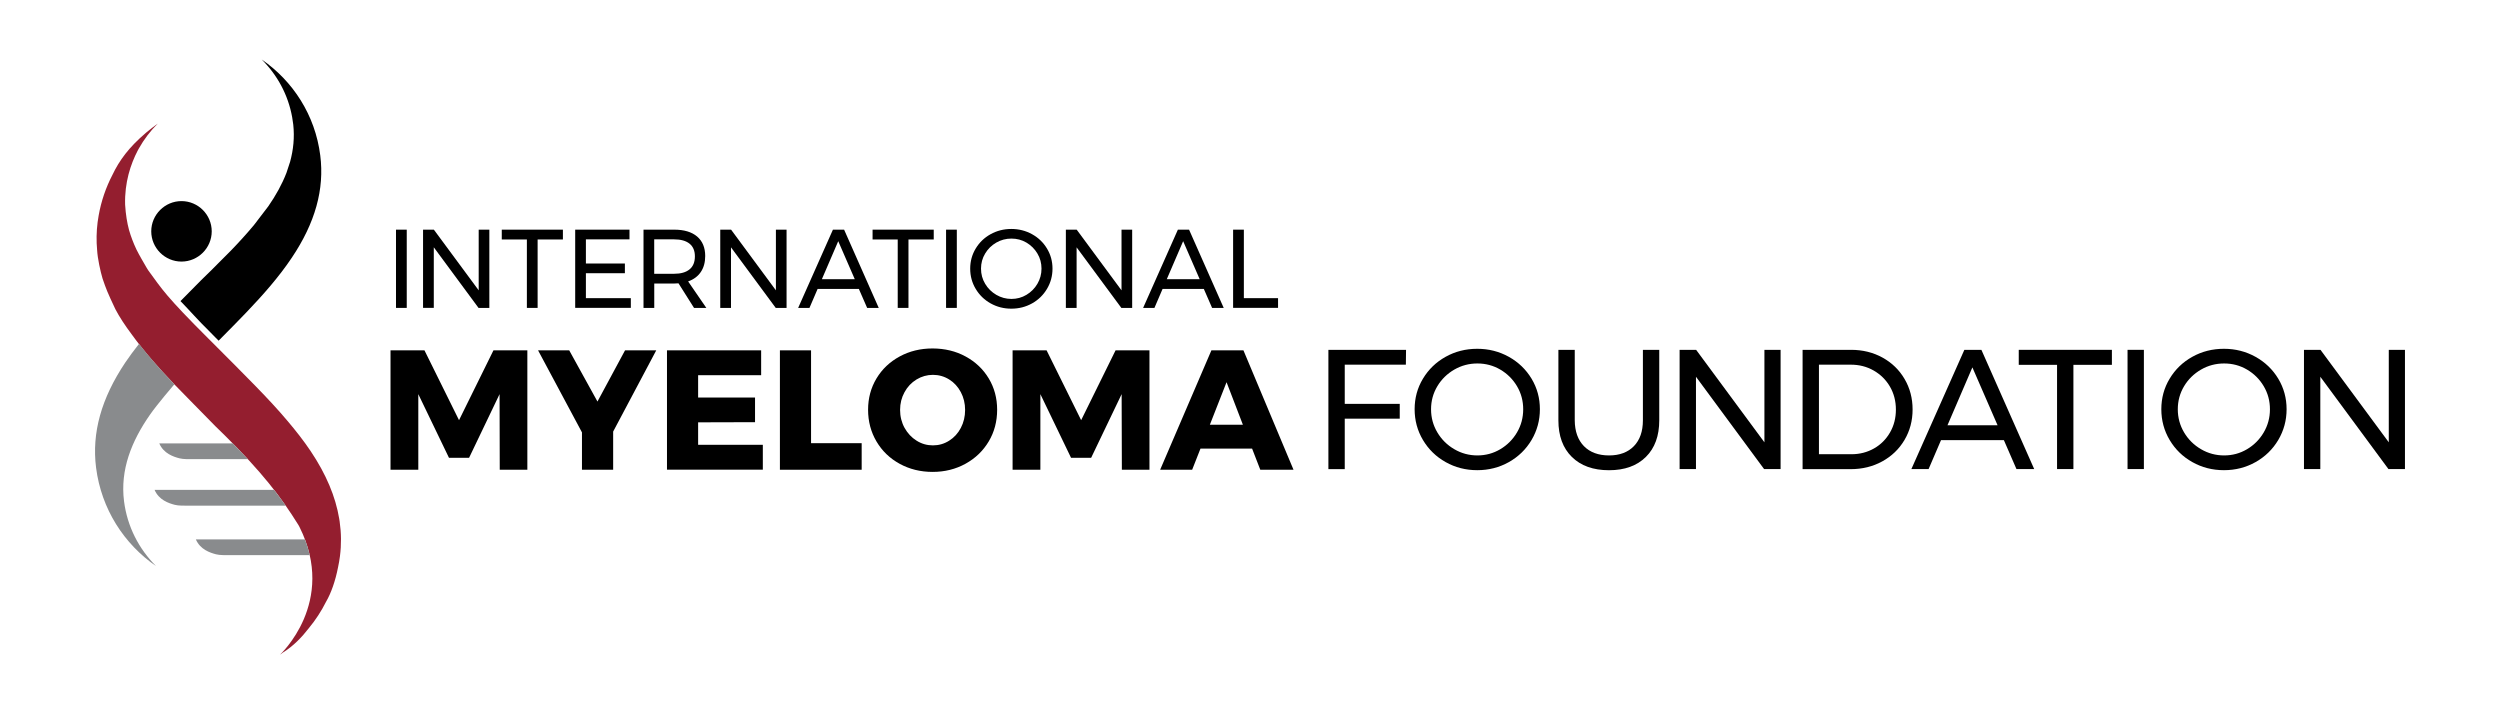 <svg width="168" height="48" viewBox="0 0 168 48" fill="none" xmlns="http://www.w3.org/2000/svg">
<path d="M26.611 15.433H27.333V20.691H26.611V15.433Z" fill="black"/>
<path d="M32.884 15.433V20.691H32.157L29.151 16.618V20.688H28.429V15.433H29.156L32.168 19.511V15.433H32.884Z" fill="black"/>
<path d="M33.719 15.433H37.827V16.093H36.128V20.691H35.406V16.093H33.719V15.433Z" fill="black"/>
<path d="M38.653 15.433H42.302V16.085H39.372V17.708H41.992V18.36H39.372V20.036H42.392V20.688H38.653V15.433Z" fill="black"/>
<path d="M46.639 20.691L45.595 19.039C45.474 19.047 45.378 19.053 45.303 19.053H43.966V20.691H43.244V15.433H45.303C45.969 15.433 46.482 15.586 46.845 15.893C47.207 16.201 47.39 16.639 47.39 17.204C47.39 17.63 47.291 17.986 47.094 18.279C46.897 18.569 46.613 18.781 46.242 18.911L47.465 20.691H46.639ZM45.3 18.398C45.752 18.398 46.097 18.299 46.337 18.102C46.578 17.905 46.697 17.613 46.697 17.227C46.697 16.85 46.575 16.566 46.337 16.375C46.1 16.183 45.752 16.085 45.3 16.085H43.963V18.398H45.3Z" fill="black"/>
<path d="M52.857 15.433V20.691H52.129L49.123 16.621V20.691H48.401V15.433H49.129L52.141 19.511V15.433H52.857Z" fill="black"/>
<path d="M58.272 20.691L57.715 19.416H54.944L54.396 20.691H53.636L55.973 15.433H56.724L59.051 20.691H58.272ZM55.231 18.76H57.44L56.33 16.207L55.231 18.76Z" fill="black"/>
<path d="M62.747 15.433V16.093H61.049V20.691H60.327V16.093H58.637V15.433H62.747Z" fill="black"/>
<path d="M63.576 15.433H64.298V20.691H63.576V15.433Z" fill="black"/>
<path d="M69.357 15.74C69.78 15.975 70.113 16.296 70.359 16.705C70.606 17.114 70.728 17.563 70.728 18.053C70.728 18.543 70.606 18.995 70.359 19.41C70.113 19.824 69.78 20.149 69.357 20.387C68.933 20.624 68.469 20.743 67.962 20.743C67.455 20.743 66.991 20.624 66.568 20.387C66.145 20.149 65.811 19.824 65.565 19.41C65.319 18.998 65.197 18.546 65.197 18.053C65.197 17.563 65.319 17.114 65.565 16.705C65.811 16.296 66.142 15.975 66.565 15.74C66.988 15.505 67.452 15.386 67.962 15.386C68.467 15.386 68.933 15.505 69.357 15.74ZM66.951 16.302C66.638 16.482 66.388 16.726 66.203 17.036C66.017 17.343 65.924 17.682 65.924 18.053C65.924 18.424 66.017 18.763 66.203 19.073C66.388 19.384 66.638 19.63 66.951 19.813C67.264 19.995 67.603 20.088 67.968 20.088C68.333 20.088 68.669 19.998 68.977 19.813C69.284 19.63 69.531 19.384 69.713 19.073C69.896 18.763 69.989 18.421 69.989 18.053C69.989 17.682 69.899 17.343 69.713 17.036C69.531 16.728 69.284 16.485 68.977 16.302C68.669 16.12 68.333 16.033 67.968 16.033C67.603 16.033 67.264 16.122 66.951 16.302Z" fill="black"/>
<path d="M76.082 15.433V20.691H75.354L72.348 16.621V20.691H71.626V15.433H72.354L75.366 19.511V15.433H76.082Z" fill="black"/>
<path d="M81.453 20.691L80.897 19.416H78.125L77.578 20.691H76.818L79.154 15.433H79.905L82.233 20.691H81.453ZM78.409 18.76H80.618L79.508 16.207L78.409 18.76Z" fill="black"/>
<path d="M82.865 15.433H83.587V20.036H85.885V20.688H82.865V15.433Z" fill="black"/>
<path d="M28.524 23.543L30.846 28.236L33.16 23.543H35.438V31.567H33.583L33.571 26.486L31.522 30.764H30.171L28.11 26.486V31.567H26.243V23.543H28.524Z" fill="black"/>
<path d="M44.1 23.543L41.204 29.002V31.564H39.108V29.057L36.157 23.541H38.25L40.149 26.984L42.004 23.541H44.1V23.543Z" fill="black"/>
<path d="M44.821 23.543H51.149V25.213H46.914V26.712H50.738V28.37L46.914 28.381V29.892H51.262V31.561H44.821V23.543Z" fill="black"/>
<path d="M52.407 23.543H54.503V29.782H57.904V31.567H52.41V23.543H52.407Z" fill="black"/>
<path d="M64.887 23.955C65.548 24.314 66.066 24.804 66.443 25.43C66.82 26.057 67.008 26.758 67.008 27.535C67.008 28.32 66.82 29.031 66.443 29.663C66.066 30.295 65.548 30.796 64.887 31.161C64.226 31.527 63.489 31.712 62.672 31.712C61.855 31.712 61.118 31.529 60.457 31.167C59.796 30.805 59.278 30.306 58.901 29.669C58.524 29.031 58.335 28.32 58.335 27.535C58.335 26.758 58.524 26.057 58.901 25.43C59.278 24.804 59.796 24.314 60.457 23.955C61.118 23.596 61.855 23.416 62.672 23.416C63.489 23.419 64.229 23.596 64.887 23.955ZM61.591 25.5C61.252 25.706 60.982 25.99 60.785 26.352C60.585 26.715 60.486 27.112 60.486 27.547C60.486 27.99 60.588 28.393 60.788 28.755C60.991 29.118 61.26 29.405 61.594 29.613C61.93 29.825 62.295 29.929 62.692 29.929C63.089 29.929 63.452 29.825 63.785 29.613C64.116 29.405 64.379 29.118 64.568 28.755C64.759 28.393 64.855 27.99 64.855 27.547C64.855 27.112 64.759 26.712 64.568 26.352C64.376 25.99 64.116 25.706 63.785 25.5C63.455 25.294 63.089 25.19 62.692 25.19C62.298 25.19 61.933 25.294 61.591 25.5Z" fill="black"/>
<path d="M70.331 23.543L72.653 28.236L74.966 23.543H77.244V31.567H75.389L75.374 26.486L73.325 30.764H71.974L69.913 26.486V31.567H68.046V23.543H70.331Z" fill="black"/>
<path d="M84.691 31.564L84.14 30.144H80.673L80.114 31.564H77.963L81.407 23.541H83.558L86.923 31.564H84.691ZM81.302 28.544H83.523L82.424 25.683L81.302 28.544Z" fill="black"/>
<path d="M89.268 23.509H94.486L94.474 24.506H90.367V27.138H94.063V28.135H90.367V31.524H89.268V23.509Z" fill="black"/>
<path d="M101.394 23.978C102.037 24.338 102.547 24.828 102.921 25.448C103.295 26.071 103.481 26.755 103.481 27.5C103.481 28.248 103.292 28.938 102.921 29.567C102.547 30.196 102.037 30.692 101.394 31.054C100.75 31.416 100.04 31.596 99.272 31.596C98.501 31.596 97.793 31.416 97.15 31.054C96.504 30.692 95.996 30.196 95.622 29.567C95.248 28.938 95.063 28.248 95.063 27.5C95.063 26.752 95.248 26.068 95.622 25.448C95.996 24.825 96.504 24.335 97.144 23.978C97.785 23.619 98.495 23.439 99.272 23.439C100.04 23.439 100.747 23.619 101.394 23.978ZM97.73 24.836C97.254 25.112 96.872 25.483 96.591 25.952C96.309 26.422 96.167 26.938 96.167 27.503C96.167 28.068 96.309 28.587 96.591 29.06C96.872 29.532 97.251 29.909 97.73 30.187C98.205 30.466 98.724 30.605 99.281 30.605C99.837 30.605 100.35 30.466 100.82 30.187C101.289 29.909 101.663 29.532 101.942 29.06C102.22 28.587 102.359 28.068 102.359 27.503C102.359 26.938 102.22 26.422 101.942 25.952C101.663 25.483 101.289 25.112 100.82 24.836C100.35 24.561 99.837 24.425 99.281 24.425C98.724 24.425 98.208 24.561 97.73 24.836Z" fill="black"/>
<path d="M106.441 29.982C106.849 30.396 107.412 30.605 108.128 30.605C108.838 30.605 109.394 30.396 109.797 29.982C110.2 29.567 110.403 28.987 110.403 28.248V23.509H111.502V28.245C111.502 29.292 111.203 30.112 110.603 30.706C110.003 31.3 109.18 31.599 108.125 31.599C107.064 31.599 106.232 31.3 105.629 30.706C105.026 30.112 104.724 29.292 104.724 28.245V23.509H105.823V28.245C105.829 28.987 106.035 29.564 106.441 29.982Z" fill="black"/>
<path d="M118.569 23.509H119.656V31.521H118.546L113.969 25.317V31.521H112.87V23.509H113.98L118.569 29.724V23.509Z" fill="black"/>
<path d="M126.506 24.03C127.135 24.378 127.631 24.857 127.987 25.468C128.346 26.08 128.526 26.761 128.526 27.518C128.526 28.271 128.344 28.955 127.981 29.567C127.619 30.179 127.12 30.657 126.488 31.005C125.856 31.353 125.146 31.527 124.361 31.527H121.134V23.509H124.395C125.172 23.509 125.877 23.683 126.506 24.03ZM125.935 30.135C126.39 29.877 126.746 29.518 127.01 29.06C127.274 28.602 127.404 28.091 127.404 27.526C127.404 26.955 127.271 26.439 127.004 25.981C126.738 25.523 126.372 25.164 125.912 24.9C125.451 24.636 124.938 24.506 124.372 24.506H122.233V30.524H124.419C124.975 30.524 125.48 30.393 125.935 30.135Z" fill="black"/>
<path d="M135.506 31.521L134.66 29.576H130.437L129.602 31.521H128.445L132.005 23.509H133.15L136.698 31.521H135.506ZM130.871 28.578H134.237L132.544 24.688L130.871 28.578Z" fill="black"/>
<path d="M135.657 23.509H141.919V24.517H139.333V31.521H138.234V24.517H135.66V23.509H135.657Z" fill="black"/>
<path d="M142.971 23.509H144.069V31.521H142.971V23.509Z" fill="black"/>
<path d="M151.571 23.978C152.215 24.338 152.725 24.828 153.099 25.448C153.473 26.071 153.659 26.755 153.659 27.5C153.659 28.248 153.47 28.938 153.099 29.567C152.725 30.196 152.215 30.692 151.571 31.054C150.928 31.416 150.218 31.596 149.45 31.596C148.678 31.596 147.971 31.416 147.328 31.054C146.681 30.692 146.174 30.196 145.8 29.567C145.426 28.938 145.241 28.248 145.241 27.5C145.241 26.752 145.426 26.068 145.8 25.448C146.174 24.825 146.681 24.335 147.322 23.978C147.962 23.619 148.673 23.439 149.45 23.439C150.218 23.439 150.925 23.619 151.571 23.978ZM147.91 24.836C147.435 25.112 147.052 25.483 146.771 25.952C146.49 26.422 146.348 26.938 146.348 27.503C146.348 28.068 146.49 28.587 146.771 29.06C147.052 29.532 147.432 29.909 147.91 30.187C148.386 30.466 148.905 30.605 149.461 30.605C150.018 30.605 150.531 30.466 151 30.187C151.47 29.909 151.844 29.532 152.122 29.06C152.4 28.587 152.54 28.068 152.54 27.503C152.54 26.938 152.4 26.422 152.122 25.952C151.844 25.483 151.47 25.112 151 24.836C150.531 24.561 150.018 24.425 149.461 24.425C148.902 24.425 148.386 24.561 147.91 24.836Z" fill="black"/>
<path d="M160.526 23.509H161.613V31.521H160.503L155.925 25.317V31.521H154.827V23.509H155.937L160.526 29.724V23.509Z" fill="black"/>
<path d="M12.196 17.578C11.077 17.578 10.164 16.662 10.164 15.546C10.164 14.427 11.08 13.514 12.196 13.514C13.315 13.514 14.228 14.43 14.228 15.546C14.228 16.662 13.315 17.578 12.196 17.578Z" fill="black"/>
<path d="M13.993 22.187C14.008 22.201 14.077 22.274 14.167 22.364C14.257 22.454 14.373 22.572 14.498 22.7C14.562 22.764 14.625 22.83 14.692 22.894C14.753 22.833 14.86 22.723 14.909 22.674C15.454 22.123 16.005 21.569 16.55 20.998C17.675 19.822 18.75 18.604 19.608 17.32C21.185 14.969 21.811 12.717 21.521 10.441C21.179 7.734 19.684 5.441 17.588 4C18.626 5.029 19.362 6.362 19.634 7.879L19.707 8.371C19.8 9.238 19.715 10.067 19.495 10.87L19.252 11.609C18.953 12.386 18.533 13.137 18.031 13.862L17.278 14.847L17.243 14.896C17.182 14.98 17.144 15.03 17.069 15.12L17.043 15.155H17.04C16.562 15.728 16.046 16.294 15.507 16.85L14.33 18.03L14.28 18.082C14.019 18.337 13.756 18.595 13.495 18.85C13.431 18.914 12.634 19.726 12.289 20.071C12.234 20.126 12.182 20.181 12.129 20.233C12.747 20.868 13.344 21.555 13.993 22.187Z" fill="black"/>
<path d="M14.985 29.141C14.826 28.985 14.664 28.825 14.495 28.663C13.898 28.06 13.324 27.477 12.779 26.915C12.408 26.538 12.037 26.161 11.669 25.779C10.657 24.72 9.686 23.631 8.866 22.491C8.399 21.868 8.022 21.294 7.75 20.772C7.202 19.61 7.141 19.442 6.892 18.72C6.747 18.236 6.559 17.375 6.527 16.816C6.469 16.189 6.48 15.563 6.559 14.934C6.564 14.876 6.564 14.879 6.588 14.749C6.59 14.731 6.608 14.624 6.628 14.491C6.799 13.514 7.118 12.595 7.556 11.751C8.02 10.774 8.669 9.899 9.77 8.957C9.799 8.931 9.831 8.905 9.86 8.879C10.086 8.69 10.339 8.499 10.602 8.305C10.107 8.797 9.672 9.369 9.327 9.986L9.254 10.119C8.779 11.03 8.367 12.259 8.408 13.752C8.449 14.418 8.541 14.972 8.669 15.45C8.796 15.894 8.962 16.328 9.165 16.758C9.382 17.195 9.623 17.589 9.863 18.01C9.898 18.065 9.936 18.123 9.97 18.178C10.915 19.471 11.121 19.874 14.023 22.772C16.432 25.181 18.133 26.868 19.293 28.254C19.867 28.927 20.403 29.611 20.878 30.318C21.913 31.863 22.548 33.364 22.795 34.857C22.806 34.918 22.815 34.982 22.824 35.043C22.937 35.823 22.945 36.602 22.844 37.382C22.812 37.634 22.768 37.881 22.716 38.124C22.537 39.046 22.247 39.861 21.913 40.435C21.592 41.075 21.203 41.669 20.754 42.212C20.284 42.823 19.713 43.417 19.026 43.841C18.954 43.893 18.881 43.948 18.809 44C18.809 44 22.658 40.472 20.131 35.423C20.107 35.379 20.081 35.333 20.058 35.286C18.864 33.367 17.603 31.727 15.046 29.199L14.985 29.141Z" fill="#941E2F"/>
<path d="M11.692 25.854L11.718 25.822C11.703 25.805 11.686 25.79 11.671 25.776C10.845 24.912 10.054 24.028 9.344 23.112L9.317 23.141C9.004 23.541 8.7 23.944 8.422 24.358C6.804 26.773 6.161 29.086 6.456 31.425C6.81 34.211 8.341 36.562 10.489 38.043C9.341 36.898 8.552 35.394 8.335 33.681C8.068 31.57 8.836 29.651 10.074 27.875C10.55 27.185 11.692 25.854 11.692 25.854Z" fill="#898B8D"/>
<path d="M20.492 36.246H13.161C13.454 36.927 14.109 37.142 14.518 37.249C14.761 37.319 15.254 37.304 15.254 37.304H20.814C20.736 36.962 20.628 36.608 20.492 36.246Z" fill="#898B8D"/>
<path d="M18.417 32.921H10.387C10.68 33.602 11.335 33.817 11.744 33.924C11.987 33.994 12.48 33.979 12.48 33.979H19.197C18.953 33.629 18.695 33.278 18.417 32.921Z" fill="#898B8D"/>
<path d="M15.64 29.796H10.703C10.996 30.478 11.651 30.692 12.06 30.799C12.303 30.869 12.796 30.854 12.796 30.854H16.651C16.341 30.518 16.005 30.167 15.64 29.796Z" fill="#898B8D"/>
</svg>
